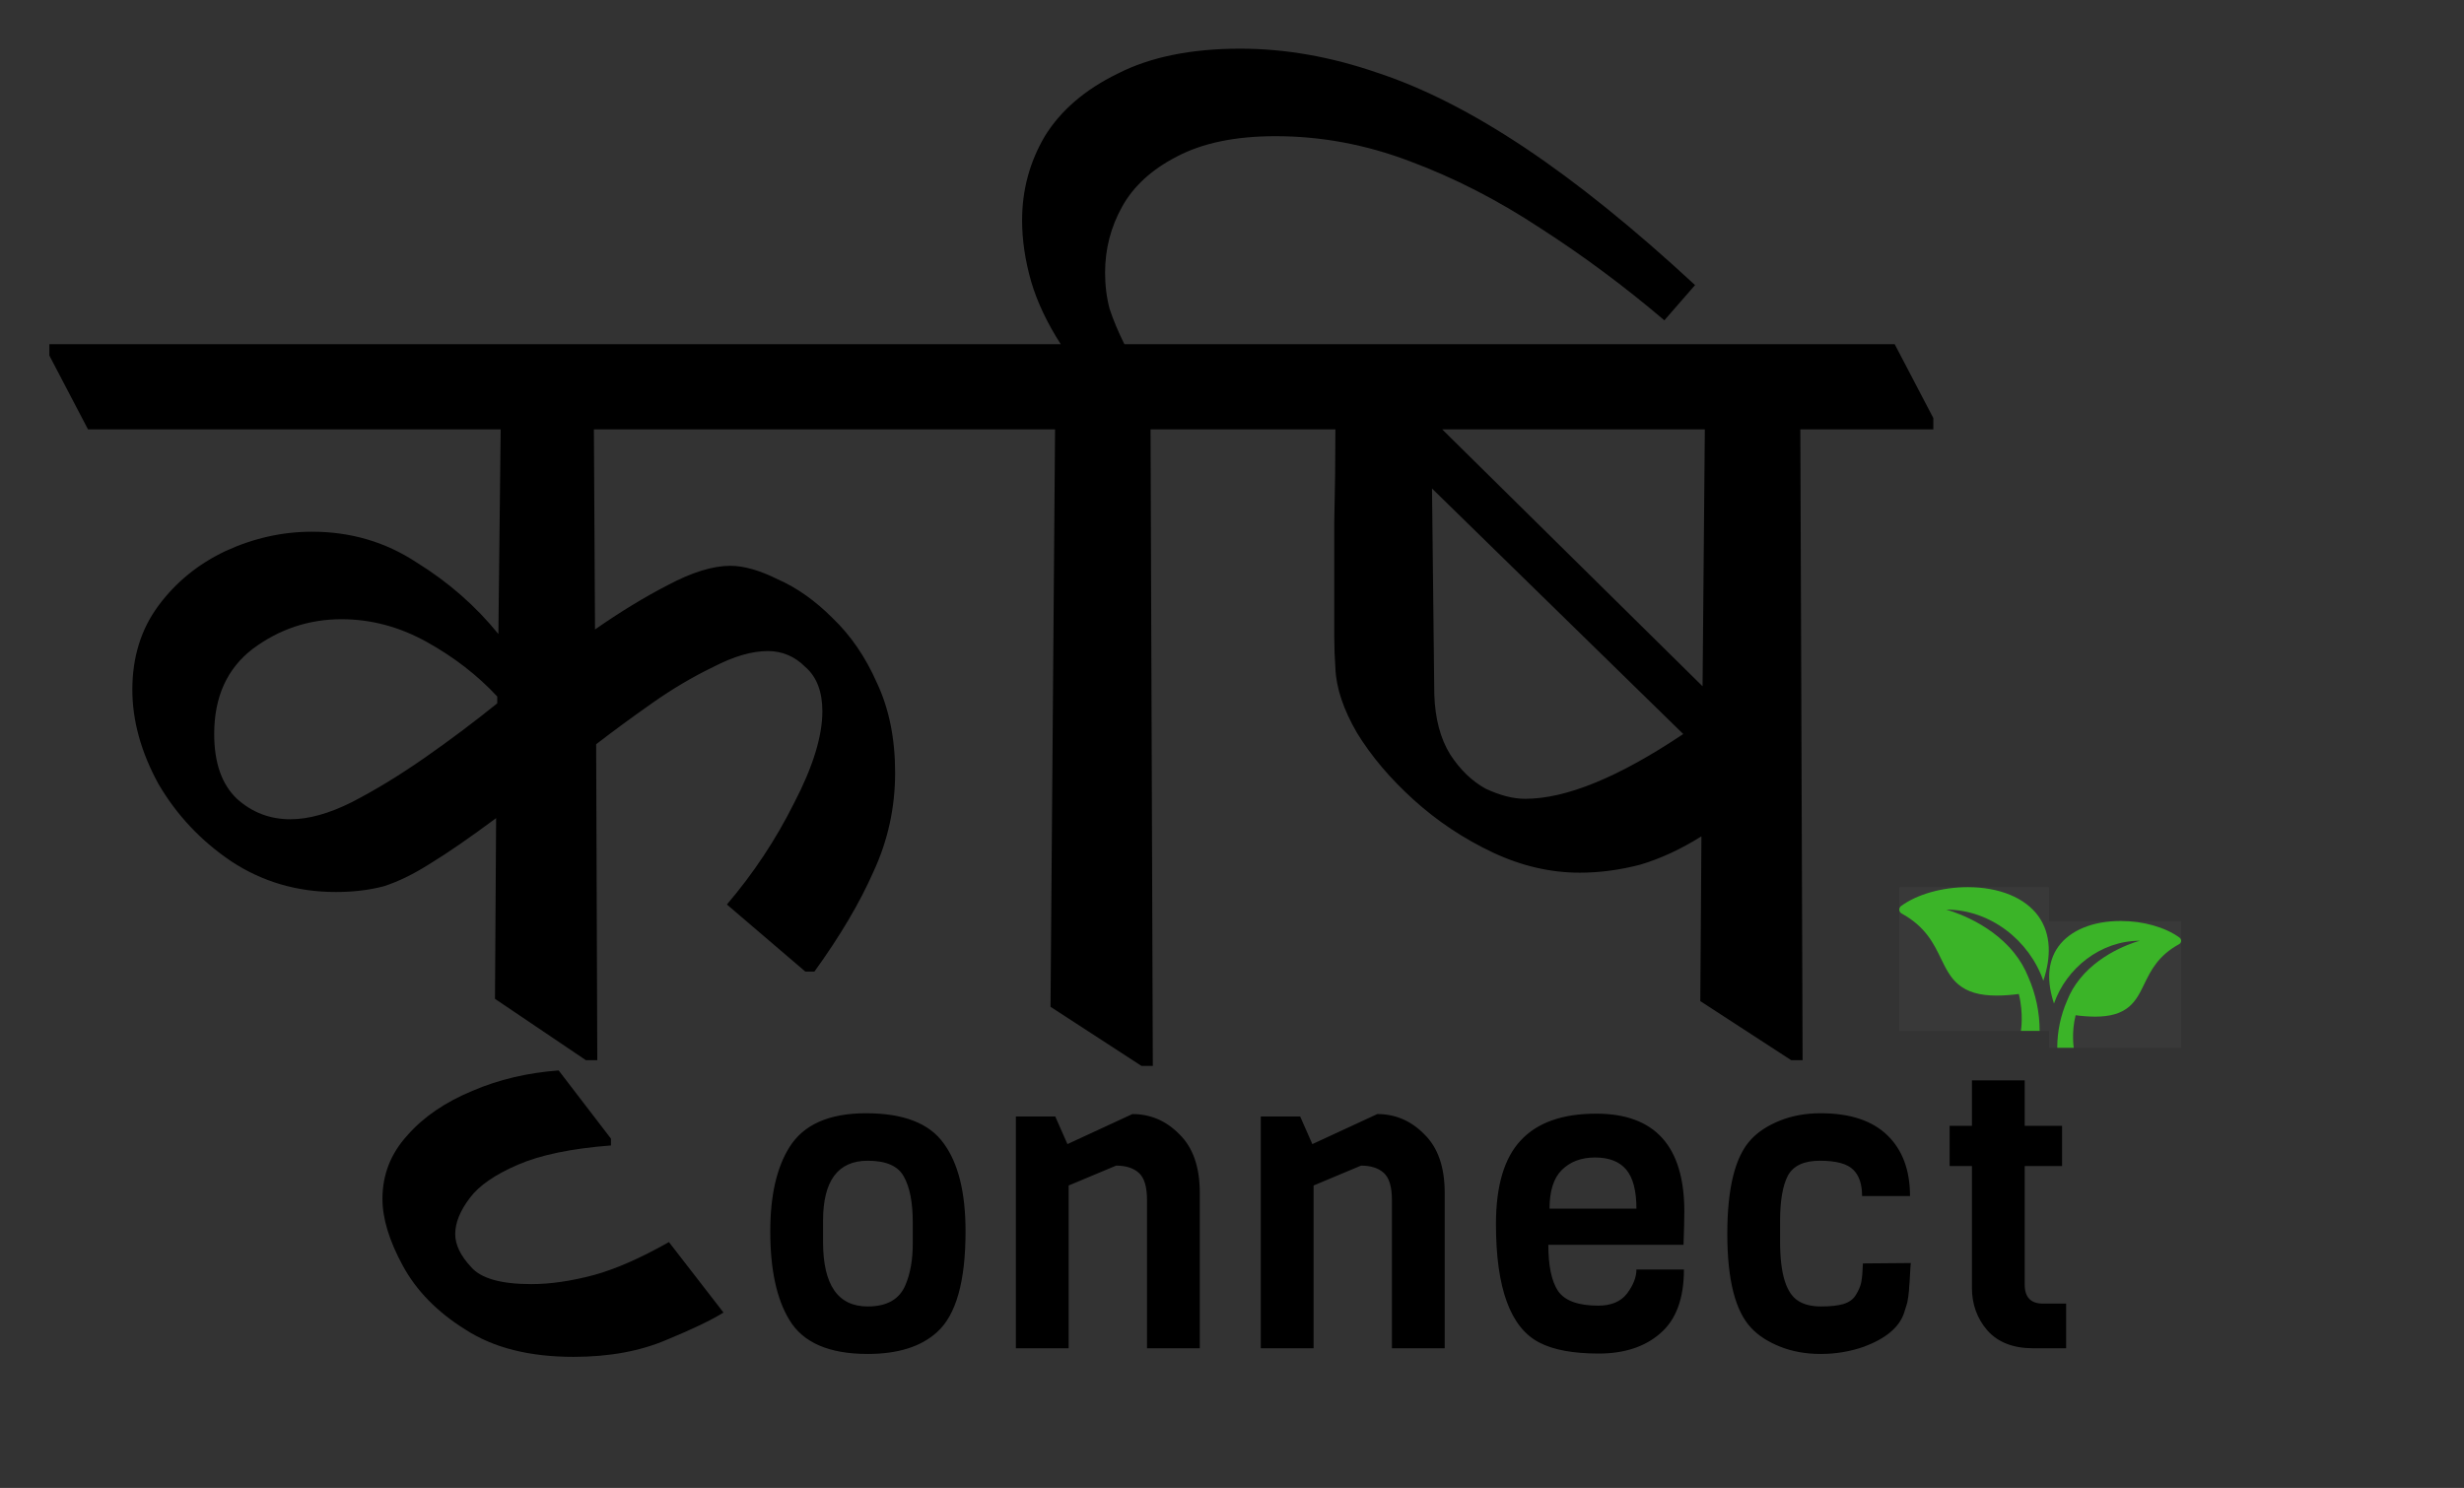 <svg width="202" height="122" viewBox="0 0 202 122" fill="none" xmlns="http://www.w3.org/2000/svg">
<rect x="0" y="0" width="202" height="122" fill="#333333" stroke="none"/>
<path d="M66.766 79.663H66.02L59.59 74.165C61.764 71.617 63.597 68.853 65.088 65.87C66.642 62.888 67.418 60.372 67.418 58.322C67.418 56.706 66.952 55.495 66.02 54.687C65.15 53.818 64.125 53.383 62.945 53.383C61.64 53.383 60.149 53.818 58.472 54.687C56.794 55.495 55.117 56.489 53.439 57.669C51.762 58.85 50.24 59.968 48.873 61.024L48.966 86.932H48.034L40.579 81.9L40.672 67.082C38.497 68.697 36.696 69.94 35.267 70.81C33.9 71.679 32.626 72.301 31.446 72.674C30.265 72.984 28.961 73.139 27.532 73.139C24.363 73.139 21.505 72.301 18.958 70.623C16.473 68.946 14.485 66.833 12.994 64.286C11.565 61.677 10.85 59.098 10.85 56.551C10.85 53.88 11.565 51.581 12.994 49.655C14.423 47.729 16.256 46.238 18.492 45.182C20.791 44.125 23.152 43.597 25.575 43.597C28.743 43.597 31.601 44.436 34.148 46.114C36.758 47.729 38.995 49.686 40.858 51.985L41.045 35.21H7.216L4.047 29.152V28.221H77.204L80.372 34.278V35.21H48.687L48.78 51.612C50.83 50.183 52.818 48.971 54.744 47.977C56.732 46.921 58.441 46.393 59.87 46.393C60.988 46.393 62.293 46.766 63.784 47.511C65.337 48.195 66.828 49.251 68.257 50.68C69.748 52.109 70.96 53.88 71.891 55.992C72.885 58.104 73.383 60.558 73.383 63.354C73.383 66.212 72.792 68.915 71.612 71.462C70.494 74.009 68.878 76.743 66.766 79.663ZM40.765 57.669V57.11C39.15 55.371 37.224 53.88 34.987 52.637C32.751 51.395 30.421 50.773 27.998 50.773C25.326 50.773 22.903 51.581 20.729 53.196C18.616 54.812 17.56 57.141 17.56 60.186C17.56 62.547 18.181 64.317 19.424 65.498C20.667 66.616 22.127 67.175 23.804 67.175C25.295 67.175 26.973 66.709 28.837 65.777C30.762 64.783 32.751 63.572 34.801 62.143C36.851 60.714 38.839 59.223 40.765 57.669ZM54.839 101.843L59.312 107.621C58.318 108.242 56.765 108.988 54.652 109.857C52.478 110.789 49.931 111.255 47.011 111.255C43.407 111.255 40.456 110.51 38.157 109.019C35.858 107.59 34.15 105.85 33.032 103.8C31.913 101.75 31.354 99.917 31.354 98.301C31.354 96.313 32.038 94.574 33.404 93.083C34.709 91.592 36.48 90.38 38.716 89.448C40.891 88.516 43.252 87.957 45.799 87.771L50.086 93.362V93.921C46.855 94.17 44.308 94.698 42.444 95.506C40.58 96.313 39.276 97.214 38.53 98.208C37.722 99.264 37.319 100.258 37.319 101.19C37.319 102.06 37.753 102.961 38.623 103.893C39.431 104.825 41.077 105.291 43.562 105.291C45.116 105.291 46.824 105.042 48.688 104.545C50.49 104.048 52.54 103.147 54.839 101.843ZM94.509 87.398H93.577L86.122 82.552L86.494 35.21H78.293L75.125 29.152V28.221H86.96C85.842 26.481 85.034 24.772 84.537 23.095C84.04 21.355 83.792 19.678 83.792 18.063C83.792 15.577 84.413 13.279 85.656 11.166C86.96 9.054 88.948 7.345 91.62 6.041C94.291 4.674 97.646 3.99 101.685 3.99C105.35 3.99 109.078 4.643 112.868 5.948C116.658 7.19 120.696 9.24 124.983 12.098C129.27 14.956 133.929 18.715 138.962 23.375L136.446 26.264C133.153 23.468 129.767 20.951 126.288 18.715C122.808 16.416 119.236 14.583 115.57 13.217C111.967 11.85 108.301 11.166 104.574 11.166C101.281 11.166 98.578 11.726 96.466 12.844C94.416 13.9 92.925 15.267 91.993 16.944C91.061 18.622 90.595 20.424 90.595 22.349C90.595 23.406 90.719 24.4 90.968 25.332C91.278 26.264 91.682 27.227 92.179 28.221H102.057L105.226 34.278V35.21H94.323L94.509 87.398ZM129.512 71.555C127.089 71.555 124.697 70.996 122.336 69.878C119.975 68.759 117.832 67.33 115.906 65.591C113.98 63.851 112.427 62.018 111.246 60.092C110.128 58.166 109.538 56.396 109.476 54.781C109.414 53.911 109.383 53.041 109.383 52.171C109.383 51.301 109.383 50.525 109.383 49.841C109.383 47.791 109.383 45.461 109.383 42.852C109.445 40.242 109.476 37.695 109.476 35.21H103.139L99.97 29.152V28.221H155.327L158.495 34.278V35.21H147.592L147.778 86.932H146.846L139.391 82.086L139.484 68.573C137.806 69.629 136.129 70.406 134.451 70.903C132.774 71.338 131.128 71.555 129.512 71.555ZM117.397 40.056L117.584 56.924C117.646 58.912 118.081 60.558 118.888 61.863C119.696 63.106 120.659 64.038 121.777 64.659C122.958 65.218 124.045 65.498 125.039 65.498C128.394 65.498 132.712 63.727 137.993 60.186L117.397 40.056ZM139.763 35.21H118.236L139.577 56.272L139.763 35.21Z" fill="black"/>
<path d="M74.829 101.964V100.233C74.829 98.591 74.585 97.338 74.097 96.472C73.631 95.607 72.644 95.174 71.135 95.174C68.694 95.174 67.474 96.816 67.474 100.1V101.831C67.474 105.359 68.694 107.123 71.135 107.123C72.71 107.123 73.742 106.535 74.23 105.359C74.63 104.427 74.829 103.295 74.829 101.964ZM79.156 100.966C79.156 105.07 78.38 107.822 76.826 109.22C75.517 110.418 73.62 111.017 71.135 111.017C67.962 111.017 65.821 110.085 64.711 108.221C63.669 106.513 63.147 104.094 63.147 100.966C63.147 98.037 63.669 95.74 64.711 94.076C65.865 92.212 67.962 91.28 71.002 91.28C74.064 91.28 76.183 92.101 77.359 93.743C78.557 95.363 79.156 97.77 79.156 100.966ZM98.359 110.551H94.033V98.403C94.033 97.316 93.811 96.572 93.367 96.173C92.923 95.773 92.302 95.574 91.503 95.574L87.609 97.205V110.551H83.282V91.546H86.511L87.509 93.81L92.835 91.347C94.321 91.347 95.608 91.901 96.695 93.011C97.805 94.098 98.359 95.696 98.359 97.804V110.551ZM118.437 110.551H114.11V98.403C114.11 97.316 113.889 96.572 113.445 96.173C113.001 95.773 112.38 95.574 111.581 95.574L107.687 97.205V110.551H103.36V91.546H106.589L107.587 93.81L112.912 91.347C114.399 91.347 115.686 91.901 116.773 93.011C117.883 94.098 118.437 95.696 118.437 97.804V110.551ZM138.016 102.064H126.933C126.933 103.795 127.199 105.059 127.731 105.858C128.286 106.657 129.384 107.056 131.026 107.056C132.091 107.056 132.879 106.724 133.389 106.058C133.9 105.37 134.155 104.715 134.155 104.094H138.049C138.049 106.468 137.406 108.21 136.119 109.32C134.854 110.429 133.168 110.984 131.06 110.984C128.974 110.984 127.354 110.684 126.2 110.085C123.826 108.865 122.639 105.625 122.639 100.366C122.639 97.238 123.316 94.952 124.669 93.51C126.023 92.046 128.086 91.314 130.86 91.314C135.675 91.314 138.082 93.987 138.082 99.335C138.082 99.912 138.06 100.821 138.016 102.064ZM127.032 99.102H134.155C134.155 97.637 133.878 96.572 133.323 95.906C132.768 95.241 131.914 94.908 130.76 94.908C129.628 94.908 128.719 95.252 128.031 95.94C127.365 96.606 127.032 97.659 127.032 99.102ZM152.722 103.595L156.649 103.562C156.627 103.739 156.605 104.061 156.583 104.527C156.561 104.993 156.538 105.315 156.516 105.492C156.516 105.647 156.494 105.903 156.45 106.258C156.405 106.613 156.35 106.879 156.283 107.056C156.239 107.212 156.172 107.422 156.084 107.689C155.684 108.843 154.597 109.752 152.822 110.418C151.69 110.817 150.503 111.017 149.261 111.017C148.04 111.017 146.931 110.817 145.932 110.418C144.934 110.019 144.146 109.508 143.569 108.887C142.26 107.511 141.605 104.937 141.605 101.165C141.605 97.371 142.26 94.786 143.569 93.41C144.146 92.789 144.934 92.279 145.932 91.879C146.931 91.48 148.04 91.28 149.261 91.28C151.657 91.28 153.476 91.879 154.719 93.078C155.962 94.276 156.583 95.94 156.583 98.07H152.655C152.655 97.094 152.411 96.373 151.923 95.906C151.435 95.418 150.525 95.174 149.194 95.174C147.885 95.174 147.008 95.585 146.565 96.406C146.143 97.227 145.932 98.458 145.932 100.1V101.831C145.932 104.471 146.443 106.091 147.463 106.69C147.929 106.979 148.539 107.123 149.294 107.123C150.048 107.123 150.658 107.056 151.124 106.923C151.613 106.768 151.956 106.513 152.156 106.158C152.378 105.803 152.522 105.459 152.589 105.126C152.655 104.771 152.7 104.261 152.722 103.595ZM169.382 110.551H166.686C165.044 110.551 163.79 110.063 162.925 109.087C162.082 108.11 161.66 106.945 161.66 105.592V95.607H159.83V92.312H161.66V88.584H165.987V92.312H169.049V95.607H165.987V105.326C165.987 106.369 166.486 106.89 167.485 106.89H169.382V110.551Z" fill="black"/>
<rect width="10.832" height="10.401" transform="translate(167.978 75.511)" fill="white" fill-opacity="0.03"/>
<path d="M178.676 76.877C177.504 76.025 175.702 75.516 173.853 75.516C171.567 75.516 169.703 76.282 168.742 77.619C168.291 78.246 168.041 78.99 167.999 79.828C167.963 80.574 168.094 81.4 168.387 82.287C169.391 79.399 172.193 77.137 175.425 77.137C175.425 77.137 172.401 77.901 170.5 80.268C170.067 80.805 169.718 81.4 169.467 82.035C168.93 83.263 168.654 84.581 168.655 85.913H170.009C170.009 85.913 169.803 84.671 170.16 83.244C170.689 83.316 171.222 83.355 171.756 83.359C173.001 83.359 173.886 83.1 174.542 82.545C175.13 82.048 175.454 81.379 175.797 80.671C176.321 79.59 176.915 78.366 178.639 77.42C178.688 77.393 178.729 77.355 178.758 77.31C178.788 77.264 178.805 77.212 178.809 77.159C178.813 77.105 178.802 77.051 178.779 77.002C178.756 76.953 178.72 76.911 178.676 76.878V76.877Z" fill="#3BB428"/>
<rect width="12.276" height="11.788" transform="matrix(-1 0 0 1 167.978 72.737)" fill="white" fill-opacity="0.03"/>
<path d="M155.854 74.286C157.181 73.32 159.224 72.743 161.32 72.743C163.911 72.743 166.022 73.612 167.112 75.127C167.623 75.838 167.906 76.68 167.953 77.63C167.995 78.476 167.847 79.412 167.514 80.418C166.377 77.144 163.2 74.581 159.538 74.581C159.538 74.581 162.965 75.446 165.119 78.129C165.611 78.737 166.005 79.412 166.29 80.132C166.898 81.523 167.211 83.017 167.211 84.527H165.676C165.676 84.527 165.909 83.12 165.504 81.502C164.905 81.584 164.301 81.627 163.696 81.632C162.285 81.632 161.282 81.339 160.539 80.71C159.873 80.146 159.505 79.388 159.116 78.586C158.522 77.361 157.849 75.973 155.895 74.901C155.84 74.871 155.794 74.828 155.76 74.776C155.726 74.725 155.707 74.666 155.702 74.605C155.698 74.544 155.71 74.483 155.736 74.428C155.763 74.373 155.803 74.324 155.854 74.287V74.286Z" fill="#3BB428"/>
</svg>
